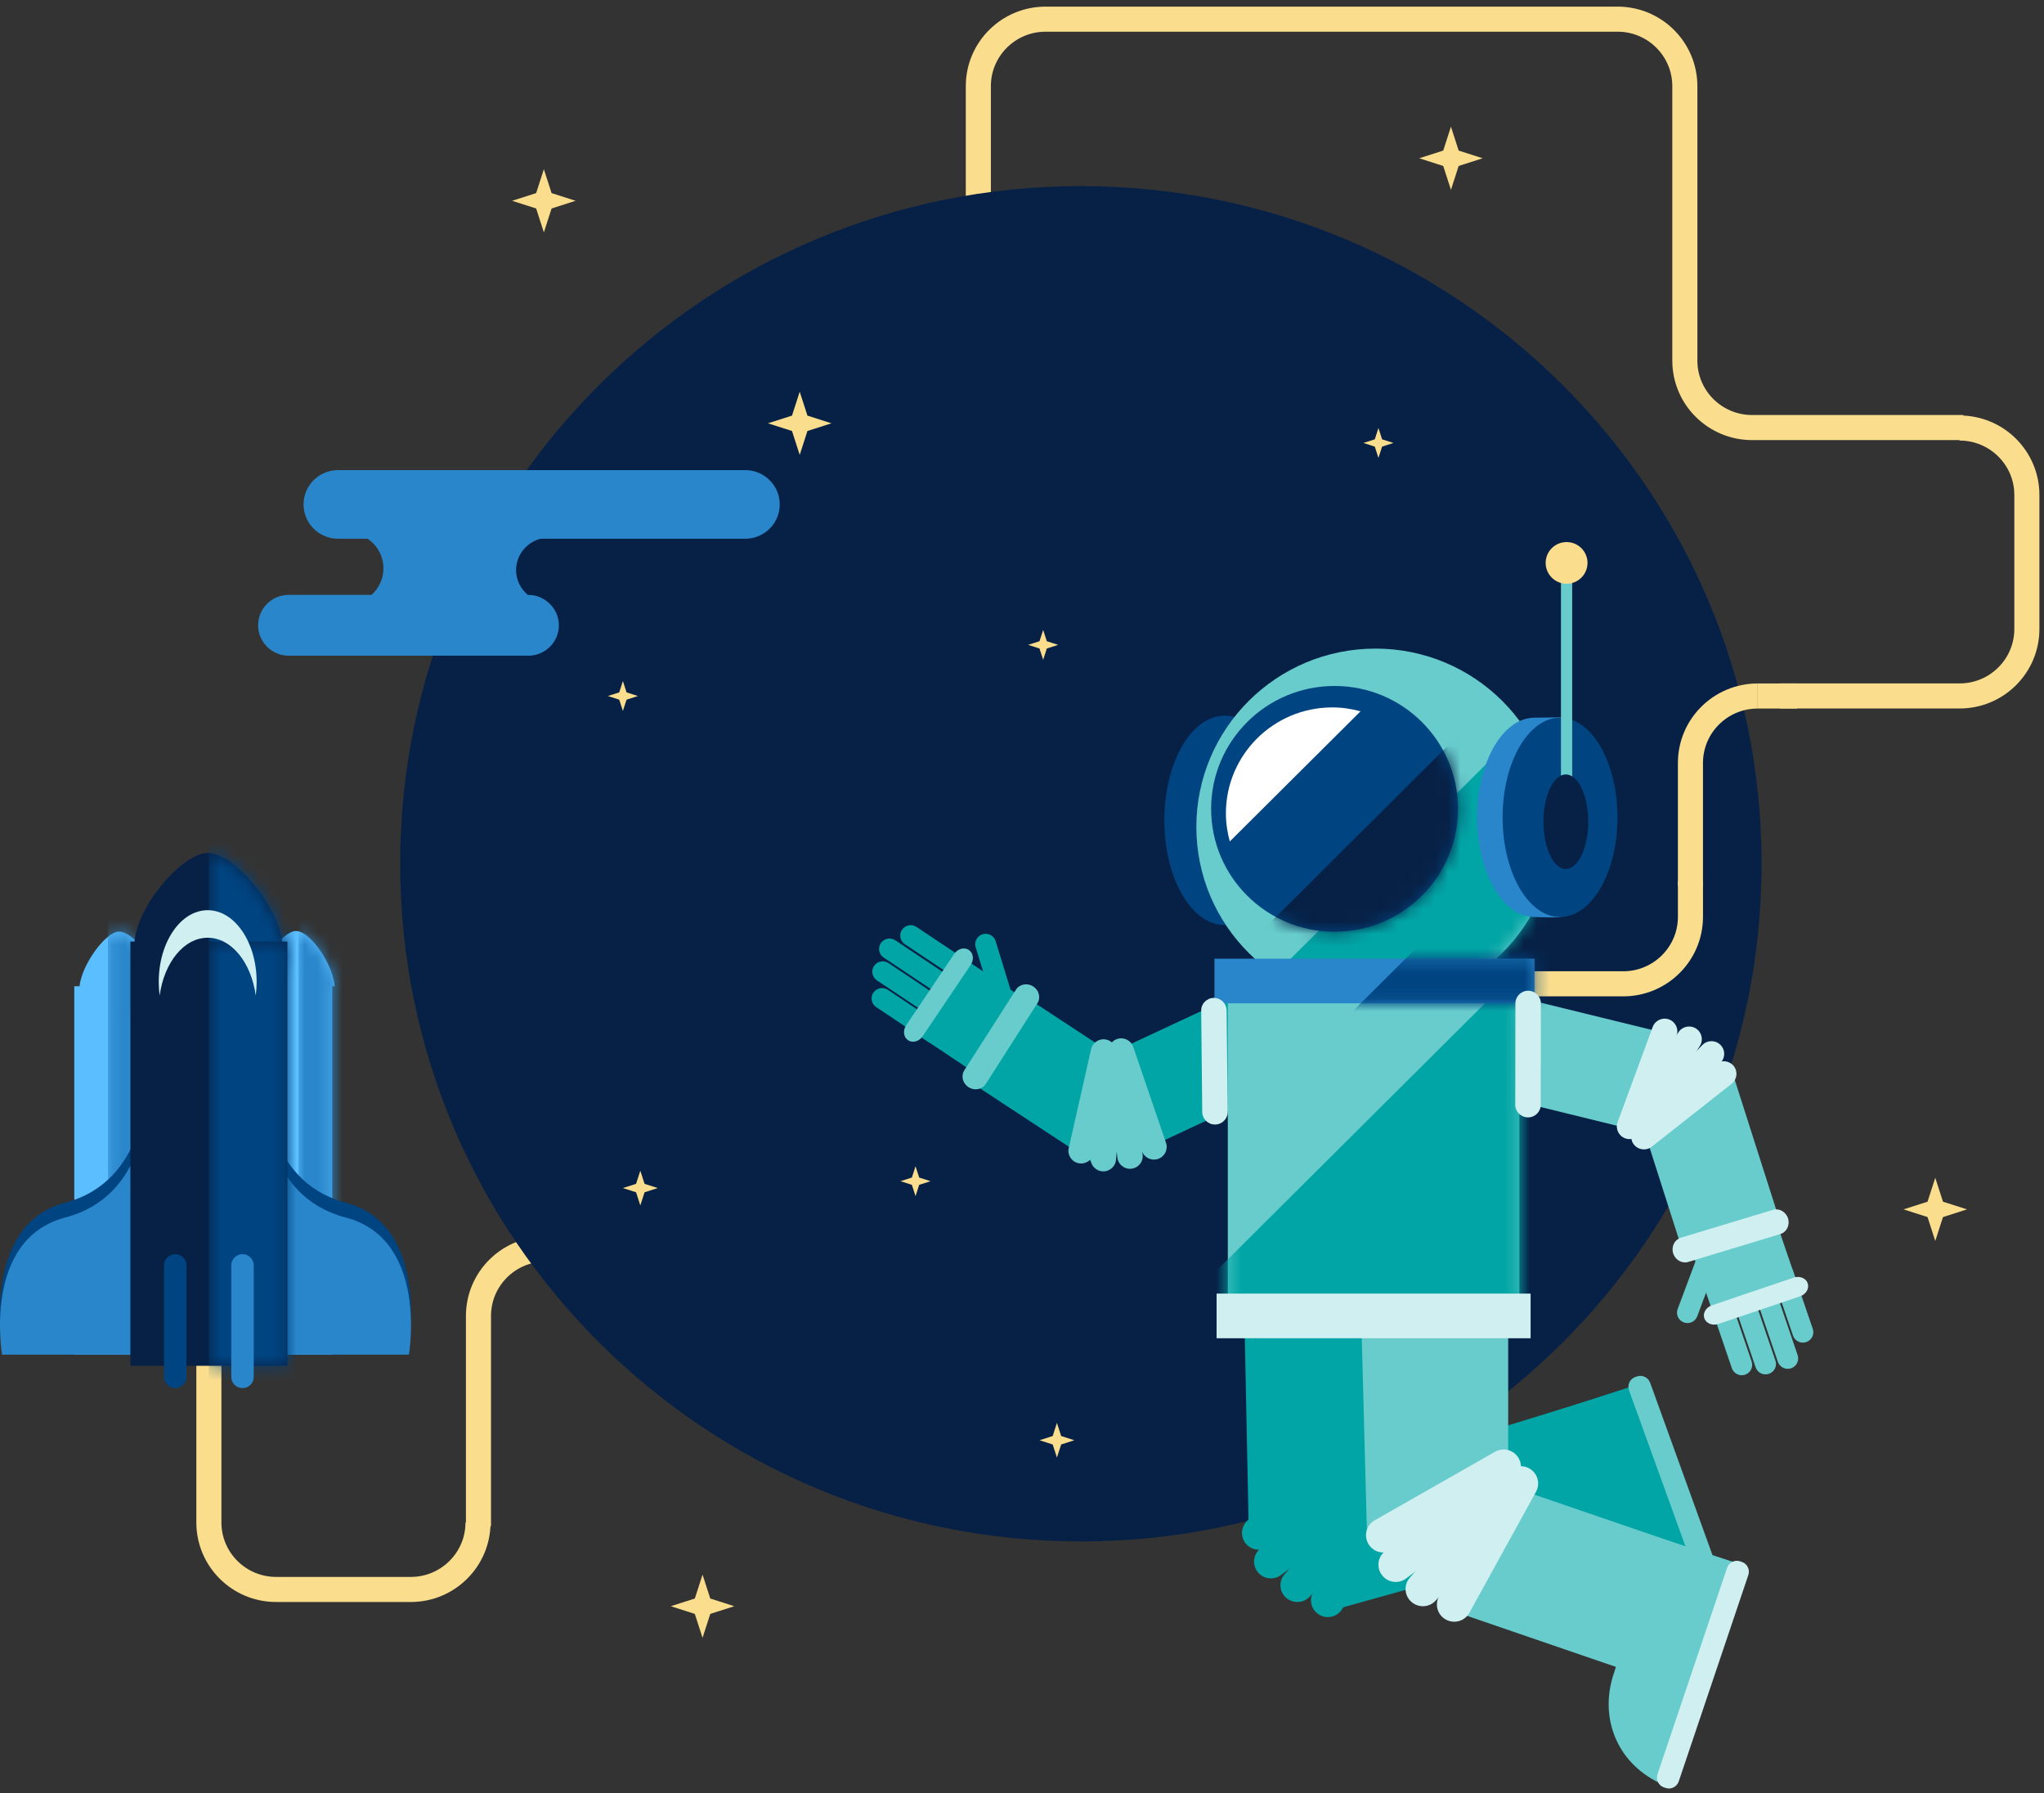 <?xml version="1.0" encoding="UTF-8"?>
<svg width="163px" height="143px" viewBox="0 0 163 143" version="1.1" xmlns="http://www.w3.org/2000/svg" xmlns:xlink="http://www.w3.org/1999/xlink">
    <rect x="0" y="0" width="163" height="143" fill="#333333" stroke="none"/>
    <!-- Generator: Sketch 45.2 (43514) - http://www.bohemiancoding.com/sketch -->
    <title>illustration</title>
    <desc>Created with Sketch.</desc>
    <defs>
        <path d="M2.847,27.058 L2.847,7.312 C3.741,6.728 4.203,5.818 4.203,4.783 C4.203,3.022 2.235,0.443 1.039,0.443 C0.787,0.443 0.483,0.597 0.164,0.855 L0.164,27.058 L2.847,27.058 L2.847,27.058 Z" id="path-1"></path>
        <path d="M2.697,28.839 L2.697,4.887 C2.697,4.857 2.703,4.829 2.707,4.801 L2.898,4.801 C2.745,3.124 1.154,0.702 0.015,0.424 L0.015,28.839 L2.697,28.839 L2.697,28.839 Z" id="path-3"></path>
        <polygon id="path-5" points="0 142.143 162.402 142.143 162.402 0.283 0 0.283"></polygon>
        <path d="M0.577,20.512 C3.162,23.077 6.727,24.663 10.666,24.663 C18.555,24.663 24.951,18.295 24.951,10.44 C24.951,6.516 23.354,2.963 20.773,0.39 L0.577,0.39 L0.577,20.512 L0.577,20.512 Z" id="path-7"></path>
        <path d="M0.627,10.526 C0.627,5.115 5.033,0.727 10.471,0.727 C15.907,0.727 20.315,5.115 20.315,10.526 C20.315,15.938 15.907,20.327 10.471,20.327 C5.033,20.327 0.627,15.938 0.627,10.526 Z" id="path-9"></path>
        <polygon id="path-11" points="0 142.143 162.402 142.143 162.402 0.283 0 0.283"></polygon>
        <polygon id="path-13" points="0.423 27.273 0.423 0.564 23.675 0.564 23.675 27.273"></polygon>
        <polygon id="path-15" points="0 141.861 162.402 141.861 162.402 0 0 0"></polygon>
        <polygon id="path-17" points="0.563 3.873 20.275 3.873 20.275 0.312 0.563 0.312 0.563 3.873"></polygon>
        <path d="M2.961,13.585 C4.972,12.449 6.398,10.073 6.398,7.75 C6.398,4.937 2.726,0.403 0.537,0.283 L0.537,13.585 L2.961,13.585 L2.961,13.585 Z" id="path-19"></path>
        <polygon id="path-21" points="0.537 34.307 6.797 34.307 6.797 0.475 0.537 0.475 0.537 34.307"></polygon>
    </defs>
    <g id="Symbols" stroke="none" stroke-width="1" fill="none" fill-rule="evenodd">
        <g id="Message/empty-space-fullpage" transform="translate(-98, -20)">
            <g id="illustration" transform="translate(98, 20)">
                <g id="Group-7" transform="translate(5.373, 73.846)">
                    <path d="M32.783,47.861 L32.783,31.094 C32.783,28.144 35.185,25.753 38.149,25.753" id="Stroke-1" stroke="#FADE8E" stroke-width="2"></path>
                    <path d="M32.747,47.565 C32.747,50.514 30.345,52.907 27.382,52.907 L16.65,52.906 C13.687,52.906 11.284,50.514 11.284,47.564 L11.284,33.319" id="Stroke-3" stroke="#FADE8E" stroke-width="2"></path>
                    <path d="M7.273,4.784 C7.273,3.021 5.305,0.444 4.109,0.444 C3.079,0.444 1.168,3.02 0.967,4.801 L0.552,4.801 L0.552,34.181 L5.917,34.181 L5.917,7.312 C6.811,6.728 7.273,5.818 7.273,4.784" id="Fill-5" fill="#5BBEFF"></path>
                </g>
                <g id="Group-10" transform="translate(8.444, 73.846)">
                    <mask id="mask-2" fill="white">
                        <use xlink:href="#path-1"></use>
                    </mask>
                    <g id="Clip-9"></g>
                    <polygon id="Fill-8" fill="#2A86CA" mask="url(#mask-2)" points="0.164 27.058 14.473 27.058 14.473 -3.212 0.164 -3.212"></polygon>
                </g>
                <path d="M26.51,78.584 C26.51,78.511 26.494,78.435 26.494,78.359 L26.494,78.647 L26.695,78.647 C26.532,76.866 24.748,74.244 23.605,74.244 C22.519,74.244 20.585,76.896 20.585,78.659 C20.585,79.685 21.128,80.515 22.022,81.099 L22.022,108.027 L26.494,108.027 L26.494,78.732 C26.494,78.682 26.51,78.635 26.51,78.584" id="Fill-11" fill="#5BBEFF"></path>
                <g id="Group-15" transform="translate(23.797, 73.846)">
                    <mask id="mask-4" fill="white">
                        <use xlink:href="#path-3"></use>
                    </mask>
                    <g id="Clip-14"></g>
                    <polygon id="Fill-13" fill="#2A86CA" mask="url(#mask-4)" points="0.015 28.839 7.169 28.839 7.169 -4.102 0.015 -4.102"></polygon>
                </g>
                <g id="Group-63" transform="translate(0, 0.481)">
                    <g id="Group-18" transform="translate(0, 85.592)" fill="#004481">
                        <path d="M11.603,0.423 C11.603,0.423 11.809,8.098 5.195,9.837 C-1.419,11.574 0.166,21.063 0.166,21.063 L12.199,21.063 L11.924,0.352" id="Fill-16"></path>
                    </g>
                    <path d="M21.173,86.014 C21.173,86.014 20.966,93.69 27.58,95.429 C34.194,97.166 32.609,106.655 32.609,106.655 L20.576,106.655 L20.852,85.943" id="Fill-19" fill="#004481"></path>
                    <g id="Group-23" transform="translate(0, 87.12)" fill="#2A86CA">
                        <path d="M11.603,0.377 C11.603,0.377 11.809,7.757 5.195,9.494 C-1.419,11.232 0.166,20.425 0.166,20.425 L12.199,20.425 L11.924,0.009" id="Fill-21"></path>
                    </g>
                    <path d="M21.173,87.497 C21.173,87.497 20.966,94.878 27.58,96.615 C34.194,98.352 32.609,107.545 32.609,107.545 L20.576,107.545 L20.852,87.129" id="Fill-24" fill="#2A86CA"></path>
                    <path d="M139.685,108.091 C139.833,108.525 139.6,108.996 139.164,109.144 C138.728,109.291 138.257,109.058 138.108,108.625 L136.501,103.914 C136.354,103.482 136.586,103.012 137.022,102.864 C137.458,102.717 137.93,102.949 138.078,103.381 L139.685,108.091 Z" id="Fill-26" fill="#68CCCC"></path>
                    <path d="M135.347,104.488 C135.186,104.918 134.706,105.135 134.274,104.976 C133.844,104.816 133.626,104.338 133.785,103.909 L135.53,99.247 C135.691,98.819 136.17,98.6 136.601,98.761 C137.033,98.92 137.251,99.398 137.091,99.827 L135.347,104.488 Z" id="Fill-28" fill="#68CCCC"></path>
                    <path d="M141.584,108.024 C141.731,108.458 141.498,108.928 141.063,109.075 C140.627,109.223 140.153,108.991 140.006,108.557 L138.399,103.849 C138.252,103.415 138.485,102.944 138.92,102.797 C139.356,102.65 139.829,102.88 139.976,103.315 L141.584,108.024 Z" id="Fill-30" fill="#68CCCC"></path>
                    <path d="M143.353,107.582 C143.501,108.016 143.269,108.486 142.832,108.634 C142.396,108.781 141.925,108.549 141.776,108.114 L140.169,103.406 C140.021,102.972 140.254,102.503 140.69,102.355 C141.127,102.207 141.598,102.439 141.746,102.872 L143.353,107.582 Z" id="Fill-32" fill="#68CCCC"></path>
                    <path d="M144.561,105.493 C144.709,105.926 144.477,106.396 144.04,106.543 C143.605,106.69 143.133,106.458 142.984,106.026 L141.377,101.315 C141.23,100.882 141.462,100.411 141.898,100.264 C142.335,100.117 142.806,100.349 142.955,100.782 L144.561,105.493 Z" id="Fill-34" fill="#68CCCC"></path>
                    <polygon id="Fill-36" fill="#68CCCC" points="143.408 102.111 136.663 104.392 134.866 99.123 141.611 96.843"></polygon>
                    <path d="M144.158,101.862 C144.298,102.271 144.023,102.735 143.543,102.898 L137.039,105.097 C136.557,105.259 136.055,105.058 135.916,104.65 L135.913,104.641 C135.773,104.231 136.049,103.768 136.528,103.606 L143.033,101.406 C143.514,101.243 144.016,101.444 144.156,101.854 L144.158,101.862 Z" id="Fill-38" fill="#D0EFF0"></path>
                    <path d="M78.018,23.527 L78.018,6.389 C78.018,3.439 80.42,1.047 83.383,1.047 L128.993,1.047 C131.956,1.047 134.358,3.439 134.358,6.389 L134.358,28.272" id="Stroke-40" stroke="#FADE8E" stroke-width="2"></path>
                    <path d="M124.12,112.029 L127.812,122.812 L127.839,122.889 C129.014,126.478 132.442,128.543 136.28,127.657 L130.482,109.964 L124.12,112.029 Z" id="Fill-42" fill="#02A5A5"></path>
                    <path d="M137.498,126.117 C137.652,126.548 137.435,127.021 137.008,127.175 L136.869,127.223 C136.443,127.377 135.97,127.151 135.815,126.719 L129.908,110.393 C129.752,109.961 129.971,109.487 130.397,109.334 L130.536,109.285 C130.964,109.132 131.434,109.358 131.592,109.788 L137.498,126.117 Z" id="Fill-44" fill="#68CCCC"></path>
                    <polygon id="Fill-46" fill="#02A5A5" points="132.247 120.886 116.588 125.707 113.357 115.316 129.019 110.492"></polygon>
                    <polygon id="Fill-48" fill="#02A5A5" points="122.286 123.465 106.5 127.861 103.555 117.385 119.345 112.988"></polygon>
                    <path d="M140.479,68.4 C140.479,98.246 116.175,122.442 86.196,122.442 C56.216,122.442 31.911,98.246 31.911,68.4 C31.911,38.553 56.216,14.358 86.196,14.358 C116.175,14.358 140.479,38.553 140.479,68.4" id="Fill-50" fill="#072146"></path>
                    <polygon id="Fill-52" fill="#02A5A5" points="99.575 121.229 99.209 103.247 110.684 103.016 111.05 117.609"></polygon>
                    <path d="M59.431,37.009 L26.955,37.009 C25.438,37.009 24.207,38.234 24.207,39.744 C24.207,41.256 25.438,42.481 26.955,42.481 L29.317,42.481 C30.077,42.999 30.578,43.858 30.578,44.843 C30.578,45.685 30.209,46.433 29.631,46.959 L23.02,46.959 C21.674,46.959 20.585,48.042 20.585,49.383 C20.585,50.721 21.674,51.807 23.02,51.807 L42.13,51.807 C43.477,51.807 44.567,50.721 44.567,49.383 C44.567,48.663 44.246,48.025 43.745,47.579 L43.763,47.579 C43.763,47.579 43.75,47.578 43.744,47.578 C43.313,47.196 42.752,46.959 42.13,46.959 L42.089,46.959 C41.524,46.481 41.156,45.779 41.156,44.983 C41.156,43.778 41.987,42.771 43.11,42.481 L59.431,42.481 C60.949,42.481 62.181,41.256 62.181,39.744 C62.181,38.234 60.949,37.009 59.431,37.009" id="Fill-54" fill="#2A86CA"></path>
                    <path d="M134.806,69.794 L134.806,72.632 C134.806,75.582 132.403,77.974 129.44,77.974 L108.871,77.974" id="Stroke-56" stroke="#FADE8E" stroke-width="2"></path>
                    <path d="M102.477,64.938 C102.477,69.551 100.323,73.288 97.665,73.288 C95.007,73.288 92.852,69.551 92.852,64.938 C92.852,60.326 95.007,56.588 97.665,56.588 C100.323,56.588 102.477,60.326 102.477,64.938" id="Fill-58" fill="#004481"></path>
                    <mask id="mask-6" fill="white">
                        <use xlink:href="#path-5"></use>
                    </mask>
                    <g id="Clip-61"></g>
                    <polygon id="Fill-60" fill="#68CCCC" mask="url(#mask-6)" points="101.49 77.749 119.376 77.749 119.376 73.298 101.49 73.298"></polygon>
                    <path d="M123.976,65.463 C123.976,73.318 117.58,79.686 109.691,79.686 C101.8,79.686 95.404,73.318 95.404,65.463 C95.404,57.609 101.8,51.242 109.691,51.242 C117.58,51.242 123.976,57.609 123.976,65.463" id="Fill-62" fill="#68CCCC" mask="url(#mask-6)"></path>
                </g>
                <g id="Group-66" transform="translate(99.026, 55.505)">
                    <mask id="mask-8" fill="white">
                        <use xlink:href="#path-7"></use>
                    </mask>
                    <g id="Clip-65"></g>
                    <polygon id="Fill-64" fill="#02A5A5" mask="url(#mask-8)" points="0.577 24.255 24.549 0.39 42.099 9.565 25.84 28.497 13.1 33.869"></polygon>
                </g>
                <path d="M116.27,64.503 C116.27,69.915 111.862,74.303 106.426,74.303 C100.989,74.303 96.582,69.915 96.582,64.503 C96.582,59.091 100.989,54.703 106.426,54.703 C111.862,54.703 116.27,59.091 116.27,64.503" id="Fill-67" fill="#004481"></path>
                <g id="Group-71" transform="translate(95.955, 53.976)">
                    <mask id="mask-10" fill="white">
                        <use xlink:href="#path-9"></use>
                    </mask>
                    <g id="Clip-70"></g>
                    <polyline id="Fill-69" fill="#072146" mask="url(#mask-10)" points="-1.127 26.035 -0.714 25.626 24.712 0.311 31.878 17.548 14.767 30.31 4.169 30.607"></polyline>
                </g>
                <g id="Group-122" transform="translate(0, 0.481)">
                    <path d="M126.952,64.698 C126.952,68.637 126.572,72.016 124.407,72.648 C124.157,72.721 122.632,72.648 122.372,72.648 C119.841,72.648 117.791,69.09 117.791,64.698 C117.791,60.31 119.841,56.751 122.372,56.751 C122.824,56.751 124.574,56.716 124.574,56.716 C126.47,57.689 126.952,61.094 126.952,64.698 Z" id="Fill-72" fill="#2A86CA"></path>
                    <path d="M128.987,64.698 C128.987,69.09 126.937,72.648 124.407,72.648 C121.877,72.648 119.826,69.09 119.826,64.698 C119.826,60.31 121.877,56.751 124.407,56.751 C126.937,56.751 128.987,60.31 128.987,64.698" id="Fill-74" fill="#004481"></path>
                    <path d="M105.244,128.309 C104.592,127.954 104.353,127.141 104.71,126.492 L109.875,117.104 C110.232,116.455 111.05,116.219 111.702,116.573 C112.353,116.93 112.593,117.741 112.237,118.391 L107.066,127.779 C106.711,128.427 105.893,128.666 105.244,128.309" id="Fill-76" fill="#02A5A5"></path>
                    <path d="M102.574,126.944 C102.01,126.456 101.955,125.614 102.442,125.056 L109.505,116.983 C109.994,116.423 110.836,116.366 111.4,116.85 C111.961,117.336 112.018,118.181 111.531,118.738 L104.47,126.813 C103.984,127.372 103.135,127.426 102.574,126.944" id="Fill-78" fill="#02A5A5"></path>
                    <path d="M100.282,124.858 C99.833,124.269 99.946,123.432 100.537,122.984 L109.105,116.511 C109.698,116.063 110.538,116.177 110.988,116.771 C111.435,117.361 111.323,118.197 110.729,118.643 L102.164,125.115 C101.574,125.565 100.727,125.447 100.282,124.858" id="Fill-80" fill="#02A5A5"></path>
                    <path d="M99.221,122.428 C98.854,121.788 99.075,120.974 99.721,120.604 L109.053,115.287 C109.697,114.918 110.518,115.137 110.886,115.783 C111.255,116.424 111.036,117.24 110.387,117.607 L101.056,122.925 C100.41,123.294 99.588,123.071 99.221,122.428" id="Fill-82" fill="#02A5A5"></path>
                    <polygon id="Fill-84" fill="#02A5A5" points="88.243 83.672 99.268 78.527 102.711 85.844 91.689 90.99"></polygon>
                    <polygon id="Fill-86" fill="#02A5A5" points="81.541 78.856 91.703 85.532 87.231 92.275 77.067 85.599"></polygon>
                    <path d="M92.351,91.937 C91.821,92.116 91.245,91.835 91.064,91.306 L88.45,83.657 C88.267,83.128 88.553,82.554 89.084,82.376 C89.613,82.195 90.191,82.477 90.371,83.006 L92.985,90.655 C93.164,91.184 92.883,91.756 92.351,91.937" id="Fill-88" fill="#68CCCC"></path>
                    <path d="M90.228,92.719 C89.67,92.782 89.168,92.386 89.106,91.829 L88.19,83.8 C88.128,83.246 88.526,82.746 89.083,82.684 C89.641,82.622 90.144,83.019 90.206,83.572 L91.121,91.604 C91.185,92.157 90.782,92.656 90.228,92.719" id="Fill-90" fill="#68CCCC"></path>
                    <path d="M87.892,92.926 C87.333,92.875 86.923,92.384 86.977,91.828 L87.725,83.781 C87.777,83.226 88.27,82.818 88.829,82.872 C89.387,82.921 89.798,83.411 89.744,83.969 L88.995,92.015 C88.944,92.571 88.45,92.978 87.892,92.926" id="Fill-92" fill="#68CCCC"></path>
                    <path d="M85.993,92.277 C85.447,92.152 85.104,91.614 85.227,91.07 L87.01,83.186 C87.135,82.64 87.676,82.299 88.225,82.424 C88.771,82.546 89.116,83.085 88.991,83.63 L87.205,91.512 C87.085,92.058 86.539,92.398 85.993,92.277" id="Fill-94" fill="#68CCCC"></path>
                    <path d="M108.497,56.242 C107.779,56.046 107.028,55.932 106.246,55.932 C101.56,55.932 97.76,59.714 97.76,64.379 C97.76,65.157 97.875,65.905 98.072,66.621 L108.497,56.242 Z" id="Fill-96" fill="#FFFFFF"></path>
                    <polygon id="Fill-98" fill="#68CCCC" points="131.075 89.814 119.252 86.915 121.193 79.068 133.014 81.965"></polygon>
                    <polygon id="Fill-100" fill="#68CCCC" points="134.258 99.52 130.567 87.97 138.304 85.521 141.992 97.074"></polygon>
                    <polygon id="Fill-102" fill="#68CCCC" points="132.013 133.527 116.515 128.212 120.074 117.927 135.574 123.241"></polygon>
                    <polygon id="Fill-104" fill="#68CCCC" points="109.028 122.443 108.548 104.461 120.271 104.34 120.271 118.823"></polygon>
                    <path d="M133.097,80.814 C133.622,81.008 133.894,81.585 133.701,82.111 L130.906,89.697 C130.711,90.22 130.128,90.488 129.601,90.297 C129.075,90.103 128.805,89.525 128.999,89.002 L131.796,81.413 C131.989,80.891 132.571,80.622 133.097,80.814" id="Fill-106" fill="#D0EFF0"></path>
                    <path d="M135.243,81.536 C135.717,81.836 135.857,82.458 135.554,82.93 L131.196,89.746 C130.894,90.218 130.27,90.355 129.795,90.056 C129.323,89.756 129.182,89.132 129.486,88.662 L133.843,81.846 C134.145,81.373 134.77,81.237 135.243,81.536" id="Fill-108" fill="#D0EFF0"></path>
                    <path d="M137.19,82.834 C137.593,83.225 137.602,83.863 137.209,84.262 L131.546,90.052 C131.156,90.454 130.514,90.461 130.112,90.07 C129.71,89.681 129.703,89.042 130.093,88.644 L135.756,82.853 C136.146,82.452 136.79,82.445 137.19,82.834" id="Fill-110" fill="#D0EFF0"></path>
                    <path d="M138.256,84.53 C138.604,84.968 138.528,85.6 138.089,85.946 L131.724,90.961 C131.285,91.308 130.649,91.236 130.301,90.795 C129.952,90.358 130.026,89.722 130.465,89.379 L136.832,84.363 C137.271,84.018 137.908,84.092 138.256,84.53" id="Fill-112" fill="#D0EFF0"></path>
                    <path d="M115.305,128.674 C114.634,128.308 114.39,127.474 114.757,126.805 L120.066,117.158 C120.433,116.492 121.271,116.248 121.942,116.613 C122.611,116.982 122.857,117.813 122.491,118.483 L117.178,128.129 C116.815,128.795 115.974,129.04 115.305,128.674" id="Fill-114" fill="#D0EFF0"></path>
                    <path d="M112.562,127.27 C111.984,126.77 111.927,125.904 112.425,125.33 L119.684,117.034 C120.185,116.458 121.053,116.399 121.633,116.899 C122.207,117.396 122.267,118.265 121.765,118.839 L114.511,127.136 C114.009,127.709 113.139,127.767 112.562,127.27" id="Fill-116" fill="#D0EFF0"></path>
                    <path d="M110.206,125.128 C109.744,124.523 109.861,123.661 110.47,123.202 L119.272,116.551 C119.883,116.09 120.746,116.21 121.208,116.817 C121.668,117.422 121.552,118.283 120.944,118.739 L112.14,125.391 C111.533,125.853 110.666,125.733 110.206,125.128" id="Fill-118" fill="#D0EFF0"></path>
                    <mask id="mask-12" fill="white">
                        <use xlink:href="#path-11"></use>
                    </mask>
                    <g id="Clip-121"></g>
                    <polygon id="Fill-120" fill="#68CCCC" mask="url(#mask-12)" points="97.913 104.459 121.164 104.459 121.164 77.749 97.913 77.749"></polygon>
                </g>
                <g id="Group-125" transform="translate(97.49, 77.667)">
                    <mask id="mask-14" fill="white">
                        <use xlink:href="#path-13"></use>
                    </mask>
                    <g id="Clip-124"></g>
                    <polyline id="Fill-123" fill="#02A5A5" mask="url(#mask-14)" points="-7.689 30.835 -6.787 29.938 33.431 -10.101 58.23 18.515 47.945 45.495 -6.362 43.265"></polyline>
                </g>
                <g id="Group-132" transform="translate(1, 0.481)">
                    <path d="M108.116,122.63 C107.739,121.97 107.966,121.138 108.63,120.755 L118.22,115.292 C118.881,114.913 119.725,115.138 120.104,115.801 C120.484,116.459 120.257,117.3 119.592,117.677 L110.001,123.141 C109.34,123.52 108.495,123.291 108.116,122.63 Z" id="Fill-126" fill="#D0EFF0"></path>
                    <mask id="mask-16" fill="white">
                        <use xlink:href="#path-15"></use>
                    </mask>
                    <g id="Clip-129"></g>
                    <polygon id="Fill-128" fill="#D0EFF0" mask="url(#mask-16)" points="96.018 106.239 121.059 106.239 121.059 102.678 96.018 102.678"></polygon>
                    <path d="M141.59,96.688 C141.752,97.223 141.474,97.78 140.968,97.932 L133.636,100.152 C133.13,100.305 132.589,99.996 132.426,99.461 C132.261,98.928 132.541,98.373 133.046,98.218 L140.379,96.001 C140.885,95.847 141.426,96.156 141.59,96.688" id="Fill-130" fill="#D0EFF0" mask="url(#mask-16)"></path>
                    <polygon id="Fill-131" fill="#2A86CA" mask="url(#mask-16)" points="95.849 79.53 121.371 79.53 121.371 75.969 95.849 75.969"></polygon>
                </g>
                <g id="Group-135" transform="translate(102.096, 76.138)">
                    <mask id="mask-18" fill="white">
                        <use xlink:href="#path-17"></use>
                    </mask>
                    <g id="Clip-134"></g>
                    <polygon id="Fill-133" fill="#004481" mask="url(#mask-18)" points="0.563 9.698 17.946 -7.607 28.436 -1.647 11.294 13.637 4.258 15.318"></polygon>
                </g>
                <g id="Group-198" transform="translate(9.979, 9.652)">
                    <path d="M111.883,69.355 C112.445,69.355 112.897,69.808 112.897,70.366 L112.888,78.448 C112.888,79.007 112.434,79.457 111.872,79.455 C111.311,79.456 110.858,79.001 110.857,78.445 L110.869,70.364 C110.868,69.806 111.324,69.355 111.883,69.355" id="Fill-136" fill="#D0EFF0"></path>
                    <path d="M122.138,112.914 L118.721,123.785 L118.695,123.863 C117.515,127.45 119.056,131.132 122.679,132.674 L128.495,114.987 L122.138,112.914 Z" id="Fill-138" fill="#68CCCC"></path>
                    <path d="M115.396,54.631 C115.396,54.877 115.196,55.076 114.948,55.076 C114.702,55.076 114.501,54.877 114.501,54.631 L114.501,36.824 C114.501,36.578 114.702,36.38 114.948,36.38 C115.196,36.38 115.396,36.578 115.396,36.824 L115.396,54.631 Z" id="Fill-140" fill="#68CCCC"></path>
                    <path d="M116.618,35.236 C116.618,36.154 115.87,36.9 114.949,36.9 C114.028,36.9 113.28,36.154 113.28,35.236 C113.28,34.319 114.028,33.575 114.949,33.575 C115.87,33.575 116.618,34.319 116.618,35.236" id="Fill-142" fill="#FADE8E"></path>
                    <polygon id="Fill-144" fill="#FADE8E" points="53.179 23.492 51.263 24.104 53.179 24.718 53.795 26.624 54.41 24.718 56.326 24.104 54.41 23.492 53.795 21.585"></polygon>
                    <polygon id="Fill-146" fill="#FADE8E" points="105.112 2.357 103.196 2.969 105.112 3.583 105.728 5.489 106.343 3.583 108.259 2.969 106.343 2.357 105.728 0.45"></polygon>
                    <polygon id="Fill-148" fill="#FADE8E" points="32.776 5.748 30.86 6.36 32.776 6.973 33.392 8.88 34.008 6.973 35.923 6.36 34.008 5.748 33.392 3.841"></polygon>
                    <polygon id="Fill-150" fill="#FADE8E" points="143.734 86.178 141.818 86.79 143.734 87.404 144.35 89.311 144.965 87.404 146.881 86.79 144.965 86.178 144.35 84.272"></polygon>
                    <polygon id="Fill-152" fill="#FADE8E" points="45.43 117.824 43.513 118.436 45.43 119.05 46.046 120.956 46.662 119.05 48.577 118.436 46.662 117.824 46.046 115.917"></polygon>
                    <polygon id="Fill-154" fill="#FADE8E" points="40.745 84.754 39.693 85.09 40.745 85.427 41.083 86.473 41.422 85.427 42.473 85.09 41.422 84.754 41.083 83.706"></polygon>
                    <polygon id="Fill-156" fill="#FADE8E" points="73.968 104.865 72.916 105.201 73.968 105.538 74.306 106.584 74.645 105.538 75.695 105.201 74.645 104.865 74.306 103.817"></polygon>
                    <polygon id="Fill-158" fill="#FADE8E" points="39.402 45.563 38.495 45.852 39.402 46.143 39.694 47.044 39.986 46.143 40.892 45.852 39.986 45.563 39.694 44.659"></polygon>
                    <polygon id="Fill-160" fill="#FADE8E" points="99.654 25.383 98.747 25.672 99.654 25.963 99.946 26.864 100.237 25.963 101.143 25.672 100.237 25.383 99.946 24.479"></polygon>
                    <polygon id="Fill-162" fill="#FADE8E" points="62.739 84.253 61.832 84.543 62.739 84.833 63.031 85.734 63.322 84.833 64.227 84.543 63.322 84.253 63.031 83.35"></polygon>
                    <polygon id="Fill-164" fill="#FADE8E" points="72.917 41.483 72.01 41.773 72.917 42.063 73.209 42.965 73.5 42.063 74.405 41.773 73.5 41.483 73.209 40.58"></polygon>
                    <path d="M123.894,132.404 C123.748,132.838 123.282,133.075 122.852,132.93 L122.71,132.883 C122.281,132.74 122.052,132.271 122.198,131.837 L127.745,115.385 C127.89,114.95 128.358,114.714 128.788,114.857 L128.928,114.905 C129.358,115.048 129.587,115.517 129.441,115.952 L123.894,132.404 Z" id="Fill-166" fill="#D0EFF0"></path>
                    <path d="M86.812,69.927 C87.371,69.919 87.832,70.366 87.837,70.924 L87.927,79.007 C87.931,79.562 87.483,80.019 86.921,80.024 C86.362,80.032 85.902,79.583 85.894,79.026 L85.811,70.945 C85.802,70.388 86.251,69.934 86.812,69.927" id="Fill-168" fill="#D0EFF0"></path>
                    <path d="M146.587,24.444 L129.745,24.444 C126.781,24.444 124.379,22.052 124.379,19.102" id="Stroke-170" stroke="#FADE8E" stroke-width="2"></path>
                    <path d="M146.289,24.48 C149.252,24.48 151.655,26.872 151.655,29.821 L151.655,40.505 C151.655,43.455 149.252,45.847 146.289,45.847 L131.98,45.847" id="Stroke-172" stroke="#FADE8E" stroke-width="2"></path>
                    <path d="M124.826,60.986 L124.826,51.193 C124.826,48.243 127.228,45.851 130.192,45.851" id="Stroke-174" stroke="#FADE8E" stroke-width="2"></path>
                    <path d="M130.192,45.851 L133.322,45.851" id="Stroke-176" stroke="#FADE8E" stroke-width="2"></path>
                    <path d="M116.676,55.877 C116.676,57.958 115.876,59.646 114.889,59.646 C113.903,59.646 113.103,57.958 113.103,55.877 C113.103,53.793 113.903,52.106 114.889,52.106 C115.876,52.106 116.676,53.793 116.676,55.877" id="Fill-178" fill="#072146"></path>
                    <path d="M62.182,65.647 C61.8,65.391 61.698,64.876 61.954,64.496 C62.211,64.114 62.727,64.013 63.11,64.269 L67.26,67.038 C67.642,67.293 67.744,67.807 67.487,68.188 C67.231,68.568 66.714,68.671 66.334,68.415 L62.182,65.647 Z" id="Fill-180" fill="#02A5A5"></path>
                    <path d="M67.827,65.885 C67.692,65.447 67.941,64.983 68.382,64.848 C68.821,64.715 69.287,64.964 69.42,65.401 L70.879,70.159 C71.013,70.597 70.766,71.059 70.325,71.193 C69.885,71.327 69.42,71.081 69.285,70.641 L67.827,65.885 Z" id="Fill-182" fill="#02A5A5"></path>
                    <path d="M60.491,66.711 C60.109,66.455 60.007,65.94 60.263,65.561 C60.52,65.18 61.037,65.078 61.418,65.333 L65.569,68.102 C65.95,68.358 66.052,68.871 65.797,69.251 C65.54,69.632 65.024,69.735 64.642,69.48 L60.491,66.711 Z" id="Fill-184" fill="#02A5A5"></path>
                    <path d="M59.953,68.529 C59.57,68.274 59.468,67.76 59.724,67.378 C59.981,66.999 60.496,66.896 60.879,67.152 L65.029,69.92 C65.411,70.176 65.513,70.689 65.257,71.071 C65,71.452 64.486,71.554 64.103,71.297 L59.953,68.529 Z" id="Fill-186" fill="#02A5A5"></path>
                    <path d="M59.895,70.659 C59.514,70.404 59.411,69.891 59.667,69.509 C59.924,69.13 60.44,69.029 60.822,69.282 L64.972,72.052 C65.355,72.307 65.457,72.821 65.201,73.202 C64.943,73.583 64.428,73.683 64.044,73.43 L59.895,70.659 Z" id="Fill-188" fill="#02A5A5"></path>
                    <polygon id="Fill-190" fill="#02A5A5" points="62.874 72.647 66.839 66.757 71.483 69.855 67.516 75.747"></polygon>
                    <path d="M62.43,73.299 C62.07,73.059 62.004,72.524 62.287,72.105 L66.11,66.424 C66.395,66.005 66.916,65.86 67.277,66.1 L67.284,66.106 C67.645,66.347 67.709,66.882 67.428,67.3 L63.602,72.982 C63.319,73.401 62.798,73.545 62.437,73.305 L62.43,73.299 Z" id="Fill-192" fill="#68CCCC"></path>
                    <path d="M72.408,69.007 C72.882,69.309 73.034,69.911 72.748,70.356 L68.631,76.79 C68.347,77.234 67.733,77.349 67.26,77.048 C66.787,76.75 66.636,76.148 66.919,75.704 L71.04,69.27 C71.323,68.825 71.936,68.71 72.408,69.007" id="Fill-194" fill="#68CCCC"></path>
                    <path d="M12.539,65.83 C12.539,69.04 9.815,72.353 6.59,72.353 C3.365,72.353 0.721,69.101 0.721,65.891 C0.721,62.68 4.611,58.361 6.59,58.361 C8.767,58.361 12.539,62.979 12.539,65.83" id="Fill-196" fill="#072146"></path>
                </g>
                <g id="Group-201" transform="translate(16.12, 67.732)">
                    <mask id="mask-20" fill="white">
                        <use xlink:href="#path-19"></use>
                    </mask>
                    <g id="Clip-200"></g>
                    <polygon id="Fill-199" fill="#004481" mask="url(#mask-20)" points="0.537 13.585 13.057 13.585 13.057 -6.001 0.537 -6.001"></polygon>
                </g>
                <polygon id="Fill-202" fill="#072146" points="22.917 108.917 10.397 108.917 10.397 88.478 10.397 75.085 22.917 75.085"></polygon>
                <g id="Group-206" transform="translate(16.12, 74.61)">
                    <mask id="mask-22" fill="white">
                        <use xlink:href="#path-21"></use>
                    </mask>
                    <g id="Clip-205"></g>
                    <polygon id="Fill-204" fill="#004481" mask="url(#mask-22)" points="0.537 40.539 14.845 40.539 14.845 -11.989 0.537 -11.989"></polygon>
                </g>
                <g id="Group-213" transform="translate(12.282, 72.317)">
                    <path d="M4.28,2.463 C6.18,2.463 7.761,4.45 8.111,7.08 C8.158,6.726 8.184,6.359 8.184,5.983 C8.184,2.827 6.437,0.267 4.28,0.267 C2.125,0.267 0.377,2.827 0.377,5.983 C0.377,6.359 0.404,6.726 0.45,7.08 C0.8,4.45 2.382,2.463 4.28,2.463" id="Fill-207" fill="#D0EFF0"></path>
                    <path d="M2.586,37.49 C2.586,37.982 2.186,38.38 1.692,38.38 C1.197,38.38 0.797,37.982 0.797,37.49 L0.797,28.587 C0.797,28.095 1.197,27.697 1.692,27.697 C2.186,27.697 2.586,28.095 2.586,28.587 L2.586,37.49 Z" id="Fill-209" fill="#004481"></path>
                    <path d="M7.952,37.49 C7.952,37.982 7.552,38.38 7.057,38.38 C6.563,38.38 6.163,37.982 6.163,37.49 L6.163,28.587 C6.163,28.095 6.563,27.697 7.057,27.697 C7.552,27.697 7.952,28.095 7.952,28.587 L7.952,37.49 Z" id="Fill-211" fill="#2A86CA"></path>
                </g>
            </g>
        </g>
    </g>
</svg>